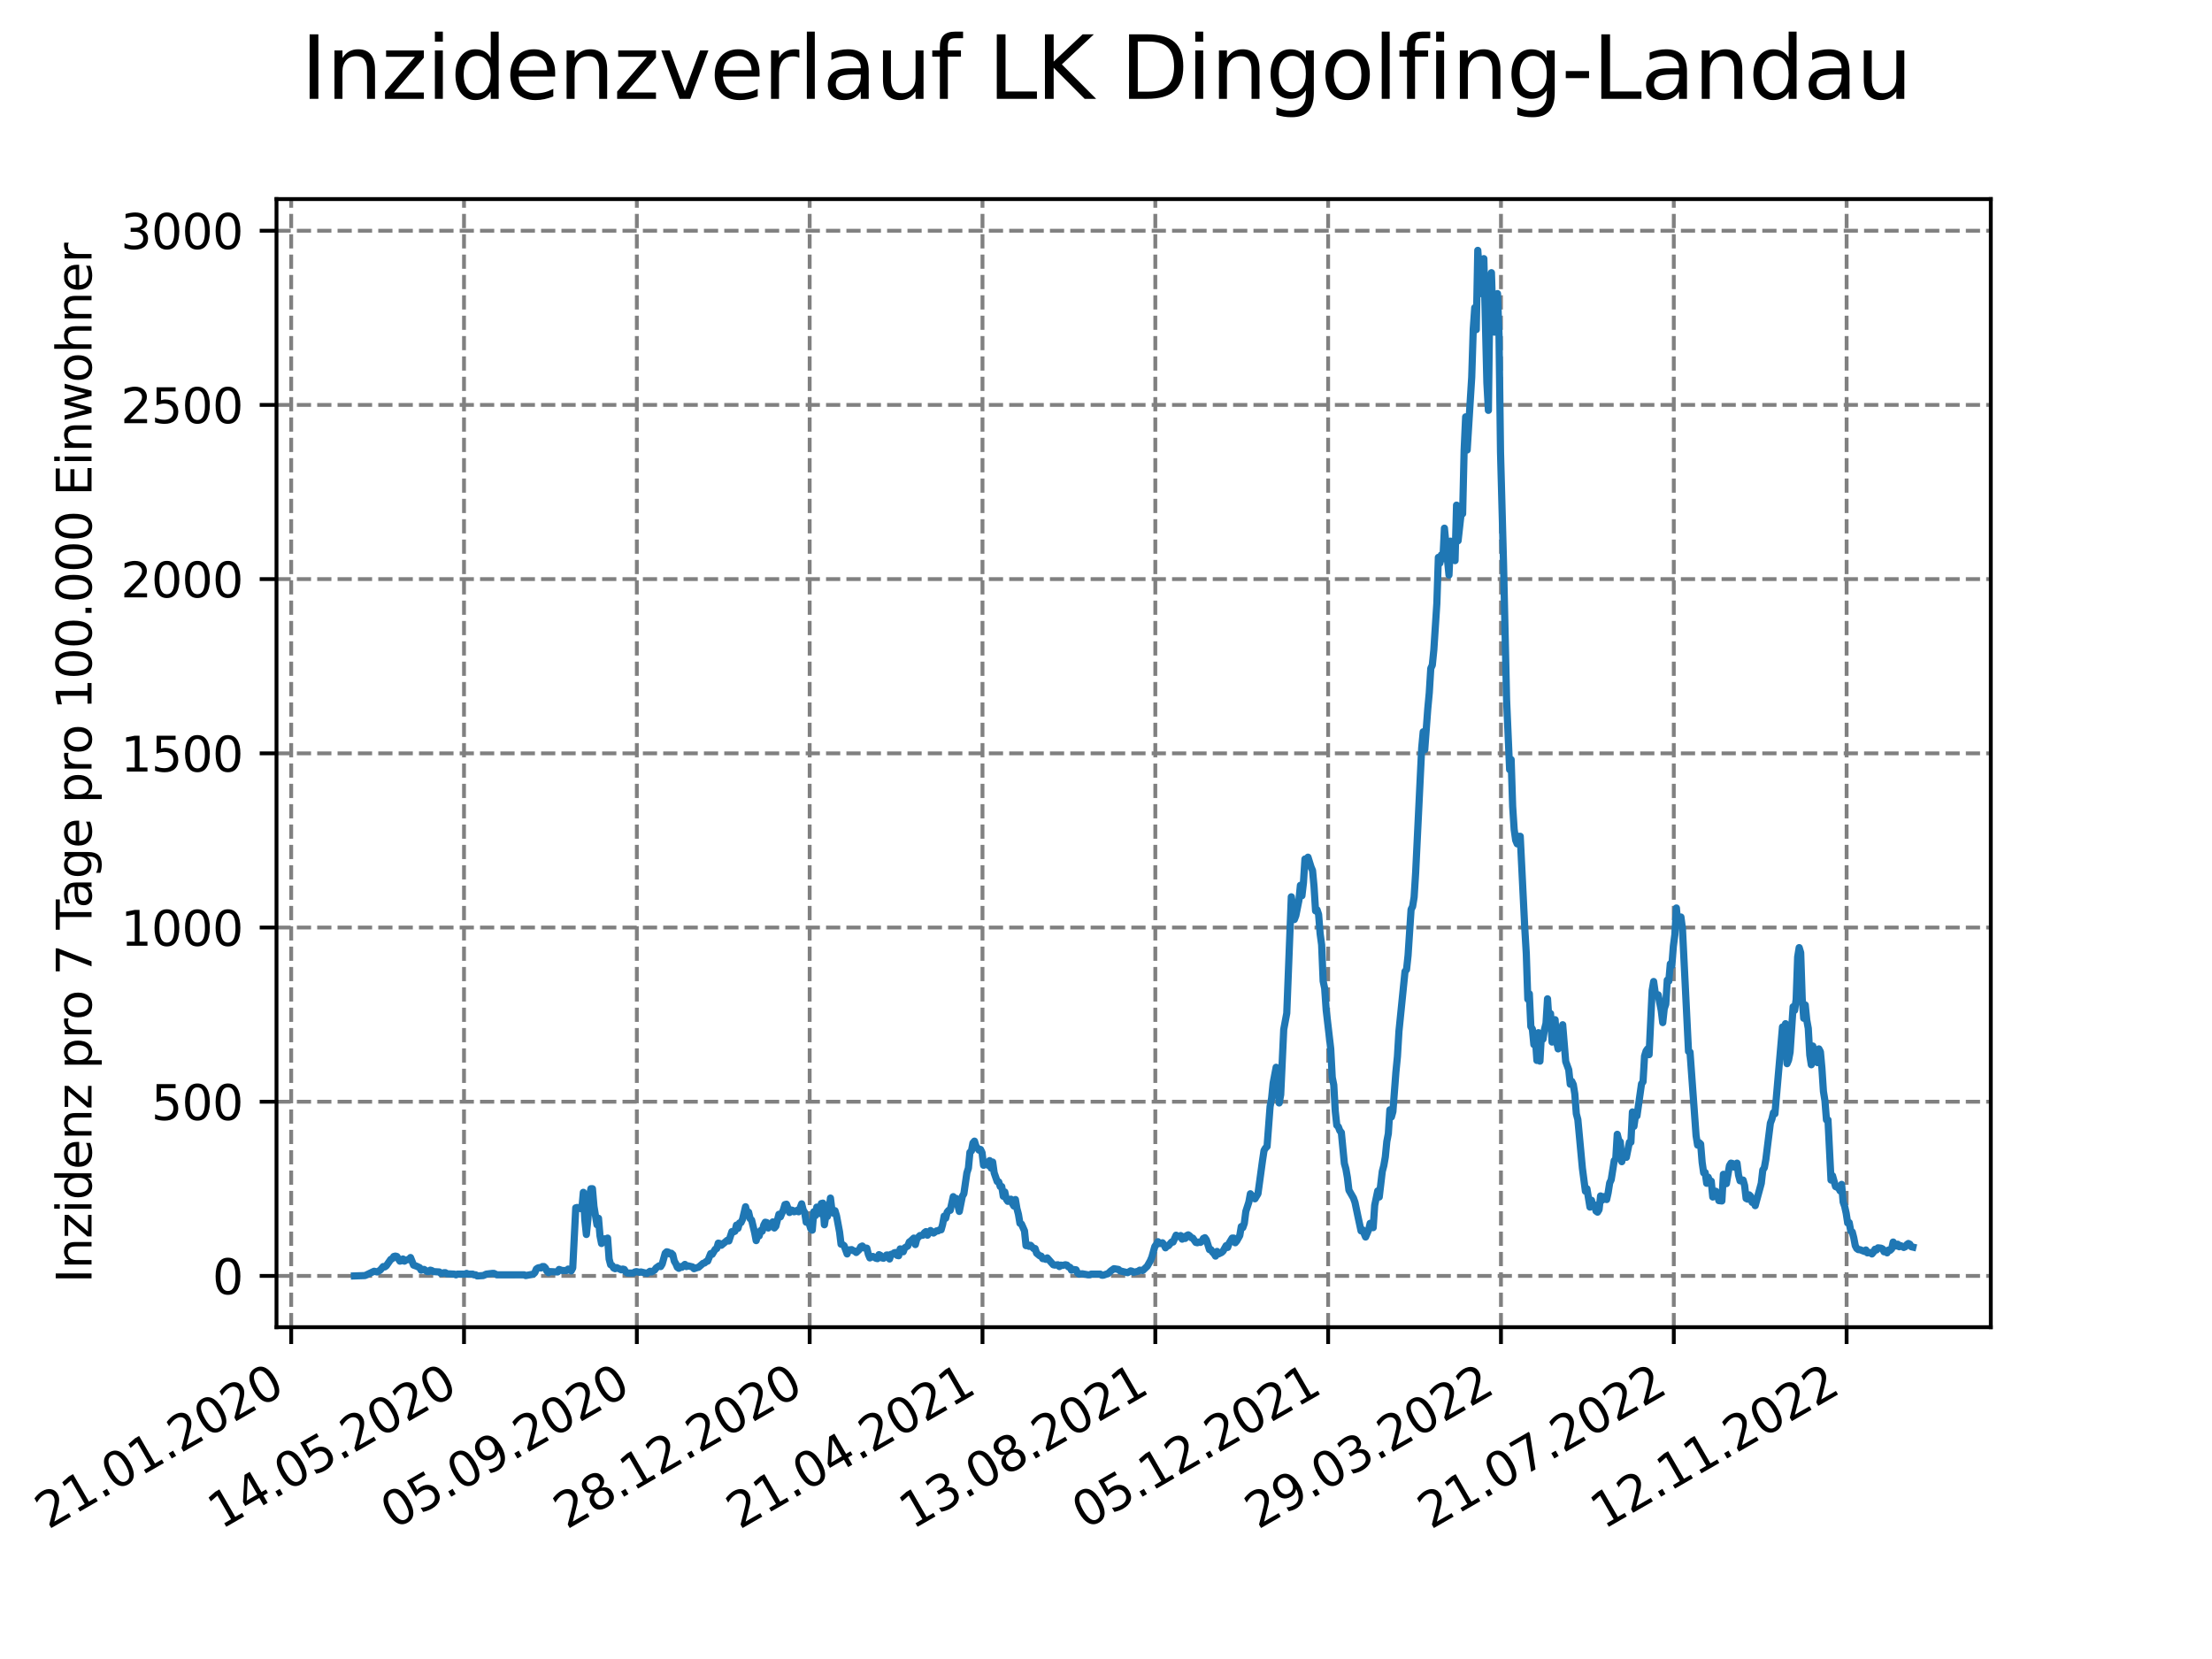 <?xml version="1.0" encoding="utf-8" standalone="no"?>
<!DOCTYPE svg PUBLIC "-//W3C//DTD SVG 1.1//EN"
  "http://www.w3.org/Graphics/SVG/1.1/DTD/svg11.dtd">
<svg xmlns:xlink="http://www.w3.org/1999/xlink" width="460.8pt" height="345.6pt" viewBox="0 0 460.8 345.6" xmlns="http://www.w3.org/2000/svg" version="1.1">
 <defs>
  <style type="text/css">*{stroke-linejoin: round; stroke-linecap: butt}</style>
 </defs>
 <g id="figure_1">
  <g id="patch_1">
   <path d="M 0 345.6 
L 460.8 345.6 
L 460.8 0 
L 0 0 
z
" style="fill: #ffffff"/>
  </g>
  <g id="axes_1">
   <g id="patch_2">
    <path d="M 57.6 276.48 
L 414.72 276.48 
L 414.72 41.472 
L 57.6 41.472 
z
" style="fill: #ffffff"/>
   </g>
   <g id="matplotlib.axis_1">
    <g id="xtick_1">
     <g id="line2d_1">
      <path d="M 60.661 276.48 
L 60.661 41.472 
" clip-path="url(#p6113031500)" style="fill: none; stroke-dasharray: 2.96,1.28; stroke-dashoffset: 0; stroke: #808080; stroke-width: 0.8"/>
     </g>
     <g id="line2d_2">
      <defs>
       <path id="mfcf8c884e2" d="M 0 0 
L 0 3.5 
" style="stroke: #000000; stroke-width: 0.8"/>
      </defs>
      <g>
       <use xlink:href="#mfcf8c884e2" x="60.661" y="276.48" style="stroke: #000000; stroke-width: 0.8"/>
      </g>
     </g>
     <g id="text_1">
      <!-- 21.01.2020 -->
      <g transform="translate(10.036 318.689) rotate(-30) scale(0.1 -0.1)">
       <defs>
        <path id="DejaVuSans-32" d="M 1228 531 
L 3431 531 
L 3431 0 
L 469 0 
L 469 531 
Q 828 903 1448 1529 
Q 2069 2156 2228 2338 
Q 2531 2678 2651 2914 
Q 2772 3150 2772 3378 
Q 2772 3750 2511 3984 
Q 2250 4219 1831 4219 
Q 1534 4219 1204 4116 
Q 875 4013 500 3803 
L 500 4441 
Q 881 4594 1212 4672 
Q 1544 4750 1819 4750 
Q 2544 4750 2975 4387 
Q 3406 4025 3406 3419 
Q 3406 3131 3298 2873 
Q 3191 2616 2906 2266 
Q 2828 2175 2409 1742 
Q 1991 1309 1228 531 
z
" transform="scale(0.016)"/>
        <path id="DejaVuSans-31" d="M 794 531 
L 1825 531 
L 1825 4091 
L 703 3866 
L 703 4441 
L 1819 4666 
L 2450 4666 
L 2450 531 
L 3481 531 
L 3481 0 
L 794 0 
L 794 531 
z
" transform="scale(0.016)"/>
        <path id="DejaVuSans-2e" d="M 684 794 
L 1344 794 
L 1344 0 
L 684 0 
L 684 794 
z
" transform="scale(0.016)"/>
        <path id="DejaVuSans-30" d="M 2034 4250 
Q 1547 4250 1301 3770 
Q 1056 3291 1056 2328 
Q 1056 1369 1301 889 
Q 1547 409 2034 409 
Q 2525 409 2770 889 
Q 3016 1369 3016 2328 
Q 3016 3291 2770 3770 
Q 2525 4250 2034 4250 
z
M 2034 4750 
Q 2819 4750 3233 4129 
Q 3647 3509 3647 2328 
Q 3647 1150 3233 529 
Q 2819 -91 2034 -91 
Q 1250 -91 836 529 
Q 422 1150 422 2328 
Q 422 3509 836 4129 
Q 1250 4750 2034 4750 
z
" transform="scale(0.016)"/>
       </defs>
       <use xlink:href="#DejaVuSans-32"/>
       <use xlink:href="#DejaVuSans-31" x="63.623"/>
       <use xlink:href="#DejaVuSans-2e" x="127.246"/>
       <use xlink:href="#DejaVuSans-30" x="159.033"/>
       <use xlink:href="#DejaVuSans-31" x="222.656"/>
       <use xlink:href="#DejaVuSans-2e" x="286.279"/>
       <use xlink:href="#DejaVuSans-32" x="318.066"/>
       <use xlink:href="#DejaVuSans-30" x="381.689"/>
       <use xlink:href="#DejaVuSans-32" x="445.312"/>
       <use xlink:href="#DejaVuSans-30" x="508.936"/>
      </g>
     </g>
    </g>
    <g id="xtick_2">
     <g id="line2d_3">
      <path d="M 96.663 276.48 
L 96.663 41.472 
" clip-path="url(#p6113031500)" style="fill: none; stroke-dasharray: 2.96,1.28; stroke-dashoffset: 0; stroke: #808080; stroke-width: 0.8"/>
     </g>
     <g id="line2d_4">
      <g>
       <use xlink:href="#mfcf8c884e2" x="96.663" y="276.48" style="stroke: #000000; stroke-width: 0.8"/>
      </g>
     </g>
     <g id="text_2">
      <!-- 14.05.2020 -->
      <g transform="translate(46.038 318.689) rotate(-30) scale(0.1 -0.1)">
       <defs>
        <path id="DejaVuSans-34" d="M 2419 4116 
L 825 1625 
L 2419 1625 
L 2419 4116 
z
M 2253 4666 
L 3047 4666 
L 3047 1625 
L 3713 1625 
L 3713 1100 
L 3047 1100 
L 3047 0 
L 2419 0 
L 2419 1100 
L 313 1100 
L 313 1709 
L 2253 4666 
z
" transform="scale(0.016)"/>
        <path id="DejaVuSans-35" d="M 691 4666 
L 3169 4666 
L 3169 4134 
L 1269 4134 
L 1269 2991 
Q 1406 3038 1543 3061 
Q 1681 3084 1819 3084 
Q 2600 3084 3056 2656 
Q 3513 2228 3513 1497 
Q 3513 744 3044 326 
Q 2575 -91 1722 -91 
Q 1428 -91 1123 -41 
Q 819 9 494 109 
L 494 744 
Q 775 591 1075 516 
Q 1375 441 1709 441 
Q 2250 441 2565 725 
Q 2881 1009 2881 1497 
Q 2881 1984 2565 2268 
Q 2250 2553 1709 2553 
Q 1456 2553 1204 2497 
Q 953 2441 691 2322 
L 691 4666 
z
" transform="scale(0.016)"/>
       </defs>
       <use xlink:href="#DejaVuSans-31"/>
       <use xlink:href="#DejaVuSans-34" x="63.623"/>
       <use xlink:href="#DejaVuSans-2e" x="127.246"/>
       <use xlink:href="#DejaVuSans-30" x="159.033"/>
       <use xlink:href="#DejaVuSans-35" x="222.656"/>
       <use xlink:href="#DejaVuSans-2e" x="286.279"/>
       <use xlink:href="#DejaVuSans-32" x="318.066"/>
       <use xlink:href="#DejaVuSans-30" x="381.689"/>
       <use xlink:href="#DejaVuSans-32" x="445.312"/>
       <use xlink:href="#DejaVuSans-30" x="508.936"/>
      </g>
     </g>
    </g>
    <g id="xtick_3">
     <g id="line2d_5">
      <path d="M 132.666 276.48 
L 132.666 41.472 
" clip-path="url(#p6113031500)" style="fill: none; stroke-dasharray: 2.96,1.28; stroke-dashoffset: 0; stroke: #808080; stroke-width: 0.8"/>
     </g>
     <g id="line2d_6">
      <g>
       <use xlink:href="#mfcf8c884e2" x="132.666" y="276.48" style="stroke: #000000; stroke-width: 0.8"/>
      </g>
     </g>
     <g id="text_3">
      <!-- 05.09.2020 -->
      <g transform="translate(82.041 318.689) rotate(-30) scale(0.1 -0.1)">
       <defs>
        <path id="DejaVuSans-39" d="M 703 97 
L 703 672 
Q 941 559 1184 500 
Q 1428 441 1663 441 
Q 2288 441 2617 861 
Q 2947 1281 2994 2138 
Q 2813 1869 2534 1725 
Q 2256 1581 1919 1581 
Q 1219 1581 811 2004 
Q 403 2428 403 3163 
Q 403 3881 828 4315 
Q 1253 4750 1959 4750 
Q 2769 4750 3195 4129 
Q 3622 3509 3622 2328 
Q 3622 1225 3098 567 
Q 2575 -91 1691 -91 
Q 1453 -91 1209 -44 
Q 966 3 703 97 
z
M 1959 2075 
Q 2384 2075 2632 2365 
Q 2881 2656 2881 3163 
Q 2881 3666 2632 3958 
Q 2384 4250 1959 4250 
Q 1534 4250 1286 3958 
Q 1038 3666 1038 3163 
Q 1038 2656 1286 2365 
Q 1534 2075 1959 2075 
z
" transform="scale(0.016)"/>
       </defs>
       <use xlink:href="#DejaVuSans-30"/>
       <use xlink:href="#DejaVuSans-35" x="63.623"/>
       <use xlink:href="#DejaVuSans-2e" x="127.246"/>
       <use xlink:href="#DejaVuSans-30" x="159.033"/>
       <use xlink:href="#DejaVuSans-39" x="222.656"/>
       <use xlink:href="#DejaVuSans-2e" x="286.279"/>
       <use xlink:href="#DejaVuSans-32" x="318.066"/>
       <use xlink:href="#DejaVuSans-30" x="381.689"/>
       <use xlink:href="#DejaVuSans-32" x="445.312"/>
       <use xlink:href="#DejaVuSans-30" x="508.936"/>
      </g>
     </g>
    </g>
    <g id="xtick_4">
     <g id="line2d_7">
      <path d="M 168.668 276.48 
L 168.668 41.472 
" clip-path="url(#p6113031500)" style="fill: none; stroke-dasharray: 2.96,1.28; stroke-dashoffset: 0; stroke: #808080; stroke-width: 0.8"/>
     </g>
     <g id="line2d_8">
      <g>
       <use xlink:href="#mfcf8c884e2" x="168.668" y="276.48" style="stroke: #000000; stroke-width: 0.8"/>
      </g>
     </g>
     <g id="text_4">
      <!-- 28.12.2020 -->
      <g transform="translate(118.043 318.689) rotate(-30) scale(0.1 -0.1)">
       <defs>
        <path id="DejaVuSans-38" d="M 2034 2216 
Q 1584 2216 1326 1975 
Q 1069 1734 1069 1313 
Q 1069 891 1326 650 
Q 1584 409 2034 409 
Q 2484 409 2743 651 
Q 3003 894 3003 1313 
Q 3003 1734 2745 1975 
Q 2488 2216 2034 2216 
z
M 1403 2484 
Q 997 2584 770 2862 
Q 544 3141 544 3541 
Q 544 4100 942 4425 
Q 1341 4750 2034 4750 
Q 2731 4750 3128 4425 
Q 3525 4100 3525 3541 
Q 3525 3141 3298 2862 
Q 3072 2584 2669 2484 
Q 3125 2378 3379 2068 
Q 3634 1759 3634 1313 
Q 3634 634 3220 271 
Q 2806 -91 2034 -91 
Q 1263 -91 848 271 
Q 434 634 434 1313 
Q 434 1759 690 2068 
Q 947 2378 1403 2484 
z
M 1172 3481 
Q 1172 3119 1398 2916 
Q 1625 2713 2034 2713 
Q 2441 2713 2670 2916 
Q 2900 3119 2900 3481 
Q 2900 3844 2670 4047 
Q 2441 4250 2034 4250 
Q 1625 4250 1398 4047 
Q 1172 3844 1172 3481 
z
" transform="scale(0.016)"/>
       </defs>
       <use xlink:href="#DejaVuSans-32"/>
       <use xlink:href="#DejaVuSans-38" x="63.623"/>
       <use xlink:href="#DejaVuSans-2e" x="127.246"/>
       <use xlink:href="#DejaVuSans-31" x="159.033"/>
       <use xlink:href="#DejaVuSans-32" x="222.656"/>
       <use xlink:href="#DejaVuSans-2e" x="286.279"/>
       <use xlink:href="#DejaVuSans-32" x="318.066"/>
       <use xlink:href="#DejaVuSans-30" x="381.689"/>
       <use xlink:href="#DejaVuSans-32" x="445.312"/>
       <use xlink:href="#DejaVuSans-30" x="508.936"/>
      </g>
     </g>
    </g>
    <g id="xtick_5">
     <g id="line2d_9">
      <path d="M 204.671 276.48 
L 204.671 41.472 
" clip-path="url(#p6113031500)" style="fill: none; stroke-dasharray: 2.96,1.28; stroke-dashoffset: 0; stroke: #808080; stroke-width: 0.8"/>
     </g>
     <g id="line2d_10">
      <g>
       <use xlink:href="#mfcf8c884e2" x="204.671" y="276.48" style="stroke: #000000; stroke-width: 0.8"/>
      </g>
     </g>
     <g id="text_5">
      <!-- 21.04.2021 -->
      <g transform="translate(154.046 318.689) rotate(-30) scale(0.1 -0.1)">
       <use xlink:href="#DejaVuSans-32"/>
       <use xlink:href="#DejaVuSans-31" x="63.623"/>
       <use xlink:href="#DejaVuSans-2e" x="127.246"/>
       <use xlink:href="#DejaVuSans-30" x="159.033"/>
       <use xlink:href="#DejaVuSans-34" x="222.656"/>
       <use xlink:href="#DejaVuSans-2e" x="286.279"/>
       <use xlink:href="#DejaVuSans-32" x="318.066"/>
       <use xlink:href="#DejaVuSans-30" x="381.689"/>
       <use xlink:href="#DejaVuSans-32" x="445.312"/>
       <use xlink:href="#DejaVuSans-31" x="508.936"/>
      </g>
     </g>
    </g>
    <g id="xtick_6">
     <g id="line2d_11">
      <path d="M 240.673 276.48 
L 240.673 41.472 
" clip-path="url(#p6113031500)" style="fill: none; stroke-dasharray: 2.96,1.28; stroke-dashoffset: 0; stroke: #808080; stroke-width: 0.8"/>
     </g>
     <g id="line2d_12">
      <g>
       <use xlink:href="#mfcf8c884e2" x="240.673" y="276.48" style="stroke: #000000; stroke-width: 0.8"/>
      </g>
     </g>
     <g id="text_6">
      <!-- 13.08.2021 -->
      <g transform="translate(190.048 318.689) rotate(-30) scale(0.1 -0.1)">
       <defs>
        <path id="DejaVuSans-33" d="M 2597 2516 
Q 3050 2419 3304 2112 
Q 3559 1806 3559 1356 
Q 3559 666 3084 287 
Q 2609 -91 1734 -91 
Q 1441 -91 1130 -33 
Q 819 25 488 141 
L 488 750 
Q 750 597 1062 519 
Q 1375 441 1716 441 
Q 2309 441 2620 675 
Q 2931 909 2931 1356 
Q 2931 1769 2642 2001 
Q 2353 2234 1838 2234 
L 1294 2234 
L 1294 2753 
L 1863 2753 
Q 2328 2753 2575 2939 
Q 2822 3125 2822 3475 
Q 2822 3834 2567 4026 
Q 2313 4219 1838 4219 
Q 1578 4219 1281 4162 
Q 984 4106 628 3988 
L 628 4550 
Q 988 4650 1302 4700 
Q 1616 4750 1894 4750 
Q 2613 4750 3031 4423 
Q 3450 4097 3450 3541 
Q 3450 3153 3228 2886 
Q 3006 2619 2597 2516 
z
" transform="scale(0.016)"/>
       </defs>
       <use xlink:href="#DejaVuSans-31"/>
       <use xlink:href="#DejaVuSans-33" x="63.623"/>
       <use xlink:href="#DejaVuSans-2e" x="127.246"/>
       <use xlink:href="#DejaVuSans-30" x="159.033"/>
       <use xlink:href="#DejaVuSans-38" x="222.656"/>
       <use xlink:href="#DejaVuSans-2e" x="286.279"/>
       <use xlink:href="#DejaVuSans-32" x="318.066"/>
       <use xlink:href="#DejaVuSans-30" x="381.689"/>
       <use xlink:href="#DejaVuSans-32" x="445.312"/>
       <use xlink:href="#DejaVuSans-31" x="508.936"/>
      </g>
     </g>
    </g>
    <g id="xtick_7">
     <g id="line2d_13">
      <path d="M 276.676 276.48 
L 276.676 41.472 
" clip-path="url(#p6113031500)" style="fill: none; stroke-dasharray: 2.96,1.28; stroke-dashoffset: 0; stroke: #808080; stroke-width: 0.8"/>
     </g>
     <g id="line2d_14">
      <g>
       <use xlink:href="#mfcf8c884e2" x="276.676" y="276.48" style="stroke: #000000; stroke-width: 0.8"/>
      </g>
     </g>
     <g id="text_7">
      <!-- 05.12.2021 -->
      <g transform="translate(226.051 318.689) rotate(-30) scale(0.1 -0.1)">
       <use xlink:href="#DejaVuSans-30"/>
       <use xlink:href="#DejaVuSans-35" x="63.623"/>
       <use xlink:href="#DejaVuSans-2e" x="127.246"/>
       <use xlink:href="#DejaVuSans-31" x="159.033"/>
       <use xlink:href="#DejaVuSans-32" x="222.656"/>
       <use xlink:href="#DejaVuSans-2e" x="286.279"/>
       <use xlink:href="#DejaVuSans-32" x="318.066"/>
       <use xlink:href="#DejaVuSans-30" x="381.689"/>
       <use xlink:href="#DejaVuSans-32" x="445.312"/>
       <use xlink:href="#DejaVuSans-31" x="508.936"/>
      </g>
     </g>
    </g>
    <g id="xtick_8">
     <g id="line2d_15">
      <path d="M 312.679 276.48 
L 312.679 41.472 
" clip-path="url(#p6113031500)" style="fill: none; stroke-dasharray: 2.96,1.28; stroke-dashoffset: 0; stroke: #808080; stroke-width: 0.8"/>
     </g>
     <g id="line2d_16">
      <g>
       <use xlink:href="#mfcf8c884e2" x="312.679" y="276.48" style="stroke: #000000; stroke-width: 0.8"/>
      </g>
     </g>
     <g id="text_8">
      <!-- 29.03.2022 -->
      <g transform="translate(262.053 318.689) rotate(-30) scale(0.1 -0.1)">
       <use xlink:href="#DejaVuSans-32"/>
       <use xlink:href="#DejaVuSans-39" x="63.623"/>
       <use xlink:href="#DejaVuSans-2e" x="127.246"/>
       <use xlink:href="#DejaVuSans-30" x="159.033"/>
       <use xlink:href="#DejaVuSans-33" x="222.656"/>
       <use xlink:href="#DejaVuSans-2e" x="286.279"/>
       <use xlink:href="#DejaVuSans-32" x="318.066"/>
       <use xlink:href="#DejaVuSans-30" x="381.689"/>
       <use xlink:href="#DejaVuSans-32" x="445.312"/>
       <use xlink:href="#DejaVuSans-32" x="508.936"/>
      </g>
     </g>
    </g>
    <g id="xtick_9">
     <g id="line2d_17">
      <path d="M 348.681 276.48 
L 348.681 41.472 
" clip-path="url(#p6113031500)" style="fill: none; stroke-dasharray: 2.96,1.28; stroke-dashoffset: 0; stroke: #808080; stroke-width: 0.8"/>
     </g>
     <g id="line2d_18">
      <g>
       <use xlink:href="#mfcf8c884e2" x="348.681" y="276.48" style="stroke: #000000; stroke-width: 0.8"/>
      </g>
     </g>
     <g id="text_9">
      <!-- 21.07.2022 -->
      <g transform="translate(298.056 318.689) rotate(-30) scale(0.1 -0.1)">
       <defs>
        <path id="DejaVuSans-37" d="M 525 4666 
L 3525 4666 
L 3525 4397 
L 1831 0 
L 1172 0 
L 2766 4134 
L 525 4134 
L 525 4666 
z
" transform="scale(0.016)"/>
       </defs>
       <use xlink:href="#DejaVuSans-32"/>
       <use xlink:href="#DejaVuSans-31" x="63.623"/>
       <use xlink:href="#DejaVuSans-2e" x="127.246"/>
       <use xlink:href="#DejaVuSans-30" x="159.033"/>
       <use xlink:href="#DejaVuSans-37" x="222.656"/>
       <use xlink:href="#DejaVuSans-2e" x="286.279"/>
       <use xlink:href="#DejaVuSans-32" x="318.066"/>
       <use xlink:href="#DejaVuSans-30" x="381.689"/>
       <use xlink:href="#DejaVuSans-32" x="445.312"/>
       <use xlink:href="#DejaVuSans-32" x="508.936"/>
      </g>
     </g>
    </g>
    <g id="xtick_10">
     <g id="line2d_19">
      <path d="M 384.684 276.48 
L 384.684 41.472 
" clip-path="url(#p6113031500)" style="fill: none; stroke-dasharray: 2.96,1.28; stroke-dashoffset: 0; stroke: #808080; stroke-width: 0.8"/>
     </g>
     <g id="line2d_20">
      <g>
       <use xlink:href="#mfcf8c884e2" x="384.684" y="276.48" style="stroke: #000000; stroke-width: 0.8"/>
      </g>
     </g>
     <g id="text_10">
      <!-- 12.11.2022 -->
      <g transform="translate(334.058 318.689) rotate(-30) scale(0.1 -0.1)">
       <use xlink:href="#DejaVuSans-31"/>
       <use xlink:href="#DejaVuSans-32" x="63.623"/>
       <use xlink:href="#DejaVuSans-2e" x="127.246"/>
       <use xlink:href="#DejaVuSans-31" x="159.033"/>
       <use xlink:href="#DejaVuSans-31" x="222.656"/>
       <use xlink:href="#DejaVuSans-2e" x="286.279"/>
       <use xlink:href="#DejaVuSans-32" x="318.066"/>
       <use xlink:href="#DejaVuSans-30" x="381.689"/>
       <use xlink:href="#DejaVuSans-32" x="445.312"/>
       <use xlink:href="#DejaVuSans-32" x="508.936"/>
      </g>
     </g>
    </g>
   </g>
   <g id="matplotlib.axis_2">
    <g id="ytick_1">
     <g id="line2d_21">
      <path d="M 57.6 265.798 
L 414.72 265.798 
" clip-path="url(#p6113031500)" style="fill: none; stroke-dasharray: 2.96,1.28; stroke-dashoffset: 0; stroke: #808080; stroke-width: 0.8"/>
     </g>
     <g id="line2d_22">
      <defs>
       <path id="m0efb90696f" d="M 0 0 
L -3.5 0 
" style="stroke: #000000; stroke-width: 0.8"/>
      </defs>
      <g>
       <use xlink:href="#m0efb90696f" x="57.6" y="265.798" style="stroke: #000000; stroke-width: 0.8"/>
      </g>
     </g>
     <g id="text_11">
      <!-- 0 -->
      <g transform="translate(44.237 269.597) scale(0.1 -0.1)">
       <use xlink:href="#DejaVuSans-30"/>
      </g>
     </g>
    </g>
    <g id="ytick_2">
     <g id="line2d_23">
      <path d="M 57.6 229.509 
L 414.72 229.509 
" clip-path="url(#p6113031500)" style="fill: none; stroke-dasharray: 2.96,1.28; stroke-dashoffset: 0; stroke: #808080; stroke-width: 0.8"/>
     </g>
     <g id="line2d_24">
      <g>
       <use xlink:href="#m0efb90696f" x="57.6" y="229.509" style="stroke: #000000; stroke-width: 0.8"/>
      </g>
     </g>
     <g id="text_12">
      <!-- 500 -->
      <g transform="translate(31.512 233.308) scale(0.1 -0.1)">
       <use xlink:href="#DejaVuSans-35"/>
       <use xlink:href="#DejaVuSans-30" x="63.623"/>
       <use xlink:href="#DejaVuSans-30" x="127.246"/>
      </g>
     </g>
    </g>
    <g id="ytick_3">
     <g id="line2d_25">
      <path d="M 57.6 193.22 
L 414.72 193.22 
" clip-path="url(#p6113031500)" style="fill: none; stroke-dasharray: 2.96,1.28; stroke-dashoffset: 0; stroke: #808080; stroke-width: 0.8"/>
     </g>
     <g id="line2d_26">
      <g>
       <use xlink:href="#m0efb90696f" x="57.6" y="193.22" style="stroke: #000000; stroke-width: 0.8"/>
      </g>
     </g>
     <g id="text_13">
      <!-- 1000 -->
      <g transform="translate(25.15 197.019) scale(0.1 -0.1)">
       <use xlink:href="#DejaVuSans-31"/>
       <use xlink:href="#DejaVuSans-30" x="63.623"/>
       <use xlink:href="#DejaVuSans-30" x="127.246"/>
       <use xlink:href="#DejaVuSans-30" x="190.869"/>
      </g>
     </g>
    </g>
    <g id="ytick_4">
     <g id="line2d_27">
      <path d="M 57.6 156.931 
L 414.72 156.931 
" clip-path="url(#p6113031500)" style="fill: none; stroke-dasharray: 2.96,1.28; stroke-dashoffset: 0; stroke: #808080; stroke-width: 0.8"/>
     </g>
     <g id="line2d_28">
      <g>
       <use xlink:href="#m0efb90696f" x="57.6" y="156.931" style="stroke: #000000; stroke-width: 0.8"/>
      </g>
     </g>
     <g id="text_14">
      <!-- 1500 -->
      <g transform="translate(25.15 160.73) scale(0.1 -0.1)">
       <use xlink:href="#DejaVuSans-31"/>
       <use xlink:href="#DejaVuSans-35" x="63.623"/>
       <use xlink:href="#DejaVuSans-30" x="127.246"/>
       <use xlink:href="#DejaVuSans-30" x="190.869"/>
      </g>
     </g>
    </g>
    <g id="ytick_5">
     <g id="line2d_29">
      <path d="M 57.6 120.642 
L 414.72 120.642 
" clip-path="url(#p6113031500)" style="fill: none; stroke-dasharray: 2.96,1.28; stroke-dashoffset: 0; stroke: #808080; stroke-width: 0.8"/>
     </g>
     <g id="line2d_30">
      <g>
       <use xlink:href="#m0efb90696f" x="57.6" y="120.642" style="stroke: #000000; stroke-width: 0.8"/>
      </g>
     </g>
     <g id="text_15">
      <!-- 2000 -->
      <g transform="translate(25.15 124.441) scale(0.1 -0.1)">
       <use xlink:href="#DejaVuSans-32"/>
       <use xlink:href="#DejaVuSans-30" x="63.623"/>
       <use xlink:href="#DejaVuSans-30" x="127.246"/>
       <use xlink:href="#DejaVuSans-30" x="190.869"/>
      </g>
     </g>
    </g>
    <g id="ytick_6">
     <g id="line2d_31">
      <path d="M 57.6 84.353 
L 414.72 84.353 
" clip-path="url(#p6113031500)" style="fill: none; stroke-dasharray: 2.96,1.28; stroke-dashoffset: 0; stroke: #808080; stroke-width: 0.8"/>
     </g>
     <g id="line2d_32">
      <g>
       <use xlink:href="#m0efb90696f" x="57.6" y="84.353" style="stroke: #000000; stroke-width: 0.8"/>
      </g>
     </g>
     <g id="text_16">
      <!-- 2500 -->
      <g transform="translate(25.15 88.152) scale(0.1 -0.1)">
       <use xlink:href="#DejaVuSans-32"/>
       <use xlink:href="#DejaVuSans-35" x="63.623"/>
       <use xlink:href="#DejaVuSans-30" x="127.246"/>
       <use xlink:href="#DejaVuSans-30" x="190.869"/>
      </g>
     </g>
    </g>
    <g id="ytick_7">
     <g id="line2d_33">
      <path d="M 57.6 48.064 
L 414.72 48.064 
" clip-path="url(#p6113031500)" style="fill: none; stroke-dasharray: 2.96,1.28; stroke-dashoffset: 0; stroke: #808080; stroke-width: 0.8"/>
     </g>
     <g id="line2d_34">
      <g>
       <use xlink:href="#m0efb90696f" x="57.6" y="48.064" style="stroke: #000000; stroke-width: 0.8"/>
      </g>
     </g>
     <g id="text_17">
      <!-- 3000 -->
      <g transform="translate(25.15 51.863) scale(0.1 -0.1)">
       <use xlink:href="#DejaVuSans-33"/>
       <use xlink:href="#DejaVuSans-30" x="63.623"/>
       <use xlink:href="#DejaVuSans-30" x="127.246"/>
       <use xlink:href="#DejaVuSans-30" x="190.869"/>
      </g>
     </g>
    </g>
    <g id="text_18">
     <!-- Inzidenz pro 7 Tage pro 100.000 Einwohner -->
     <g transform="translate(19.07 267.301) rotate(-90) scale(0.1 -0.1)">
      <defs>
       <path id="DejaVuSans-49" d="M 628 4666 
L 1259 4666 
L 1259 0 
L 628 0 
L 628 4666 
z
" transform="scale(0.016)"/>
       <path id="DejaVuSans-6e" d="M 3513 2113 
L 3513 0 
L 2938 0 
L 2938 2094 
Q 2938 2591 2744 2837 
Q 2550 3084 2163 3084 
Q 1697 3084 1428 2787 
Q 1159 2491 1159 1978 
L 1159 0 
L 581 0 
L 581 3500 
L 1159 3500 
L 1159 2956 
Q 1366 3272 1645 3428 
Q 1925 3584 2291 3584 
Q 2894 3584 3203 3211 
Q 3513 2838 3513 2113 
z
" transform="scale(0.016)"/>
       <path id="DejaVuSans-7a" d="M 353 3500 
L 3084 3500 
L 3084 2975 
L 922 459 
L 3084 459 
L 3084 0 
L 275 0 
L 275 525 
L 2438 3041 
L 353 3041 
L 353 3500 
z
" transform="scale(0.016)"/>
       <path id="DejaVuSans-69" d="M 603 3500 
L 1178 3500 
L 1178 0 
L 603 0 
L 603 3500 
z
M 603 4863 
L 1178 4863 
L 1178 4134 
L 603 4134 
L 603 4863 
z
" transform="scale(0.016)"/>
       <path id="DejaVuSans-64" d="M 2906 2969 
L 2906 4863 
L 3481 4863 
L 3481 0 
L 2906 0 
L 2906 525 
Q 2725 213 2448 61 
Q 2172 -91 1784 -91 
Q 1150 -91 751 415 
Q 353 922 353 1747 
Q 353 2572 751 3078 
Q 1150 3584 1784 3584 
Q 2172 3584 2448 3432 
Q 2725 3281 2906 2969 
z
M 947 1747 
Q 947 1113 1208 752 
Q 1469 391 1925 391 
Q 2381 391 2643 752 
Q 2906 1113 2906 1747 
Q 2906 2381 2643 2742 
Q 2381 3103 1925 3103 
Q 1469 3103 1208 2742 
Q 947 2381 947 1747 
z
" transform="scale(0.016)"/>
       <path id="DejaVuSans-65" d="M 3597 1894 
L 3597 1613 
L 953 1613 
Q 991 1019 1311 708 
Q 1631 397 2203 397 
Q 2534 397 2845 478 
Q 3156 559 3463 722 
L 3463 178 
Q 3153 47 2828 -22 
Q 2503 -91 2169 -91 
Q 1331 -91 842 396 
Q 353 884 353 1716 
Q 353 2575 817 3079 
Q 1281 3584 2069 3584 
Q 2775 3584 3186 3129 
Q 3597 2675 3597 1894 
z
M 3022 2063 
Q 3016 2534 2758 2815 
Q 2500 3097 2075 3097 
Q 1594 3097 1305 2825 
Q 1016 2553 972 2059 
L 3022 2063 
z
" transform="scale(0.016)"/>
       <path id="DejaVuSans-20" transform="scale(0.016)"/>
       <path id="DejaVuSans-70" d="M 1159 525 
L 1159 -1331 
L 581 -1331 
L 581 3500 
L 1159 3500 
L 1159 2969 
Q 1341 3281 1617 3432 
Q 1894 3584 2278 3584 
Q 2916 3584 3314 3078 
Q 3713 2572 3713 1747 
Q 3713 922 3314 415 
Q 2916 -91 2278 -91 
Q 1894 -91 1617 61 
Q 1341 213 1159 525 
z
M 3116 1747 
Q 3116 2381 2855 2742 
Q 2594 3103 2138 3103 
Q 1681 3103 1420 2742 
Q 1159 2381 1159 1747 
Q 1159 1113 1420 752 
Q 1681 391 2138 391 
Q 2594 391 2855 752 
Q 3116 1113 3116 1747 
z
" transform="scale(0.016)"/>
       <path id="DejaVuSans-72" d="M 2631 2963 
Q 2534 3019 2420 3045 
Q 2306 3072 2169 3072 
Q 1681 3072 1420 2755 
Q 1159 2438 1159 1844 
L 1159 0 
L 581 0 
L 581 3500 
L 1159 3500 
L 1159 2956 
Q 1341 3275 1631 3429 
Q 1922 3584 2338 3584 
Q 2397 3584 2469 3576 
Q 2541 3569 2628 3553 
L 2631 2963 
z
" transform="scale(0.016)"/>
       <path id="DejaVuSans-6f" d="M 1959 3097 
Q 1497 3097 1228 2736 
Q 959 2375 959 1747 
Q 959 1119 1226 758 
Q 1494 397 1959 397 
Q 2419 397 2687 759 
Q 2956 1122 2956 1747 
Q 2956 2369 2687 2733 
Q 2419 3097 1959 3097 
z
M 1959 3584 
Q 2709 3584 3137 3096 
Q 3566 2609 3566 1747 
Q 3566 888 3137 398 
Q 2709 -91 1959 -91 
Q 1206 -91 779 398 
Q 353 888 353 1747 
Q 353 2609 779 3096 
Q 1206 3584 1959 3584 
z
" transform="scale(0.016)"/>
       <path id="DejaVuSans-54" d="M -19 4666 
L 3928 4666 
L 3928 4134 
L 2272 4134 
L 2272 0 
L 1638 0 
L 1638 4134 
L -19 4134 
L -19 4666 
z
" transform="scale(0.016)"/>
       <path id="DejaVuSans-61" d="M 2194 1759 
Q 1497 1759 1228 1600 
Q 959 1441 959 1056 
Q 959 750 1161 570 
Q 1363 391 1709 391 
Q 2188 391 2477 730 
Q 2766 1069 2766 1631 
L 2766 1759 
L 2194 1759 
z
M 3341 1997 
L 3341 0 
L 2766 0 
L 2766 531 
Q 2569 213 2275 61 
Q 1981 -91 1556 -91 
Q 1019 -91 701 211 
Q 384 513 384 1019 
Q 384 1609 779 1909 
Q 1175 2209 1959 2209 
L 2766 2209 
L 2766 2266 
Q 2766 2663 2505 2880 
Q 2244 3097 1772 3097 
Q 1472 3097 1187 3025 
Q 903 2953 641 2809 
L 641 3341 
Q 956 3463 1253 3523 
Q 1550 3584 1831 3584 
Q 2591 3584 2966 3190 
Q 3341 2797 3341 1997 
z
" transform="scale(0.016)"/>
       <path id="DejaVuSans-67" d="M 2906 1791 
Q 2906 2416 2648 2759 
Q 2391 3103 1925 3103 
Q 1463 3103 1205 2759 
Q 947 2416 947 1791 
Q 947 1169 1205 825 
Q 1463 481 1925 481 
Q 2391 481 2648 825 
Q 2906 1169 2906 1791 
z
M 3481 434 
Q 3481 -459 3084 -895 
Q 2688 -1331 1869 -1331 
Q 1566 -1331 1297 -1286 
Q 1028 -1241 775 -1147 
L 775 -588 
Q 1028 -725 1275 -790 
Q 1522 -856 1778 -856 
Q 2344 -856 2625 -561 
Q 2906 -266 2906 331 
L 2906 616 
Q 2728 306 2450 153 
Q 2172 0 1784 0 
Q 1141 0 747 490 
Q 353 981 353 1791 
Q 353 2603 747 3093 
Q 1141 3584 1784 3584 
Q 2172 3584 2450 3431 
Q 2728 3278 2906 2969 
L 2906 3500 
L 3481 3500 
L 3481 434 
z
" transform="scale(0.016)"/>
       <path id="DejaVuSans-45" d="M 628 4666 
L 3578 4666 
L 3578 4134 
L 1259 4134 
L 1259 2753 
L 3481 2753 
L 3481 2222 
L 1259 2222 
L 1259 531 
L 3634 531 
L 3634 0 
L 628 0 
L 628 4666 
z
" transform="scale(0.016)"/>
       <path id="DejaVuSans-77" d="M 269 3500 
L 844 3500 
L 1563 769 
L 2278 3500 
L 2956 3500 
L 3675 769 
L 4391 3500 
L 4966 3500 
L 4050 0 
L 3372 0 
L 2619 2869 
L 1863 0 
L 1184 0 
L 269 3500 
z
" transform="scale(0.016)"/>
       <path id="DejaVuSans-68" d="M 3513 2113 
L 3513 0 
L 2938 0 
L 2938 2094 
Q 2938 2591 2744 2837 
Q 2550 3084 2163 3084 
Q 1697 3084 1428 2787 
Q 1159 2491 1159 1978 
L 1159 0 
L 581 0 
L 581 4863 
L 1159 4863 
L 1159 2956 
Q 1366 3272 1645 3428 
Q 1925 3584 2291 3584 
Q 2894 3584 3203 3211 
Q 3513 2838 3513 2113 
z
" transform="scale(0.016)"/>
      </defs>
      <use xlink:href="#DejaVuSans-49"/>
      <use xlink:href="#DejaVuSans-6e" x="29.492"/>
      <use xlink:href="#DejaVuSans-7a" x="92.871"/>
      <use xlink:href="#DejaVuSans-69" x="145.361"/>
      <use xlink:href="#DejaVuSans-64" x="173.145"/>
      <use xlink:href="#DejaVuSans-65" x="236.621"/>
      <use xlink:href="#DejaVuSans-6e" x="298.145"/>
      <use xlink:href="#DejaVuSans-7a" x="361.523"/>
      <use xlink:href="#DejaVuSans-20" x="414.014"/>
      <use xlink:href="#DejaVuSans-70" x="445.801"/>
      <use xlink:href="#DejaVuSans-72" x="509.277"/>
      <use xlink:href="#DejaVuSans-6f" x="548.141"/>
      <use xlink:href="#DejaVuSans-20" x="609.322"/>
      <use xlink:href="#DejaVuSans-37" x="641.109"/>
      <use xlink:href="#DejaVuSans-20" x="704.732"/>
      <use xlink:href="#DejaVuSans-54" x="736.52"/>
      <use xlink:href="#DejaVuSans-61" x="781.104"/>
      <use xlink:href="#DejaVuSans-67" x="842.383"/>
      <use xlink:href="#DejaVuSans-65" x="905.859"/>
      <use xlink:href="#DejaVuSans-20" x="967.383"/>
      <use xlink:href="#DejaVuSans-70" x="999.17"/>
      <use xlink:href="#DejaVuSans-72" x="1062.646"/>
      <use xlink:href="#DejaVuSans-6f" x="1101.51"/>
      <use xlink:href="#DejaVuSans-20" x="1162.691"/>
      <use xlink:href="#DejaVuSans-31" x="1194.479"/>
      <use xlink:href="#DejaVuSans-30" x="1258.102"/>
      <use xlink:href="#DejaVuSans-30" x="1321.725"/>
      <use xlink:href="#DejaVuSans-2e" x="1385.348"/>
      <use xlink:href="#DejaVuSans-30" x="1417.135"/>
      <use xlink:href="#DejaVuSans-30" x="1480.758"/>
      <use xlink:href="#DejaVuSans-30" x="1544.381"/>
      <use xlink:href="#DejaVuSans-20" x="1608.004"/>
      <use xlink:href="#DejaVuSans-45" x="1639.791"/>
      <use xlink:href="#DejaVuSans-69" x="1702.975"/>
      <use xlink:href="#DejaVuSans-6e" x="1730.758"/>
      <use xlink:href="#DejaVuSans-77" x="1794.137"/>
      <use xlink:href="#DejaVuSans-6f" x="1875.924"/>
      <use xlink:href="#DejaVuSans-68" x="1937.105"/>
      <use xlink:href="#DejaVuSans-6e" x="2000.484"/>
      <use xlink:href="#DejaVuSans-65" x="2063.863"/>
      <use xlink:href="#DejaVuSans-72" x="2125.387"/>
     </g>
    </g>
   </g>
   <g id="line2d_35">
    <path d="M 73.833 265.798 
L 76.043 265.723 
L 77.938 264.822 
L 78.57 264.972 
L 79.202 264.597 
L 79.833 263.846 
L 80.149 263.921 
L 80.465 263.696 
L 81.412 262.345 
L 81.728 262.195 
L 82.044 261.744 
L 82.36 261.669 
L 82.675 261.744 
L 83.307 262.72 
L 83.623 262.645 
L 83.939 262.27 
L 84.255 262.72 
L 84.57 262.495 
L 85.202 262.345 
L 85.518 261.969 
L 86.149 263.546 
L 86.781 263.771 
L 87.413 264.071 
L 87.728 264.597 
L 88.044 264.447 
L 88.36 264.447 
L 88.992 264.897 
L 89.308 264.897 
L 89.623 264.597 
L 89.939 264.672 
L 90.255 264.897 
L 91.518 264.972 
L 91.834 265.272 
L 92.15 265.272 
L 92.466 265.122 
L 92.781 265.122 
L 93.097 265.347 
L 94.676 265.422 
L 94.992 265.573 
L 95.308 265.422 
L 96.887 265.422 
L 97.203 265.272 
L 97.519 265.422 
L 98.466 265.422 
L 98.782 265.573 
L 99.098 265.573 
L 99.413 265.798 
L 100.677 265.723 
L 101.308 265.422 
L 101.94 265.347 
L 102.572 265.272 
L 102.887 265.272 
L 103.519 265.573 
L 109.204 265.573 
L 109.519 265.723 
L 111.099 265.422 
L 111.414 265.122 
L 111.73 264.372 
L 112.046 264.146 
L 112.362 264.071 
L 112.678 264.146 
L 112.993 263.846 
L 113.309 263.846 
L 113.625 264.146 
L 113.941 264.822 
L 114.257 265.122 
L 114.572 264.897 
L 116.152 264.972 
L 116.467 264.447 
L 117.099 264.672 
L 118.046 264.672 
L 118.362 264.372 
L 118.994 264.747 
L 119.31 264.146 
L 119.941 251.61 
L 120.257 251.535 
L 120.889 251.76 
L 121.204 251.835 
L 121.52 248.382 
L 121.836 254.162 
L 122.152 257.165 
L 122.468 254.012 
L 122.784 249.208 
L 123.099 247.631 
L 123.415 247.631 
L 123.731 251.31 
L 124.363 255.138 
L 124.678 253.787 
L 124.994 257.465 
L 125.31 259.042 
L 125.942 258.066 
L 126.257 258.141 
L 126.573 257.916 
L 126.889 262.27 
L 127.205 263.471 
L 127.521 263.621 
L 127.837 264.146 
L 128.152 264.296 
L 128.468 264.071 
L 129.416 264.522 
L 129.731 264.372 
L 130.047 264.447 
L 130.363 264.972 
L 130.679 265.197 
L 131.942 265.197 
L 132.258 264.972 
L 132.574 264.897 
L 133.205 265.047 
L 133.521 264.972 
L 134.784 265.272 
L 135.416 264.822 
L 135.732 264.972 
L 136.363 264.597 
L 136.679 264.146 
L 137.311 263.696 
L 137.627 263.846 
L 137.943 263.321 
L 138.574 261.069 
L 138.89 260.768 
L 139.206 260.843 
L 139.522 261.219 
L 139.837 261.069 
L 140.153 261.369 
L 140.469 262.72 
L 140.785 263.246 
L 141.101 263.996 
L 141.416 264.221 
L 141.732 263.846 
L 142.048 263.996 
L 142.68 263.396 
L 142.996 263.846 
L 143.311 263.696 
L 144.259 263.921 
L 144.575 264.296 
L 145.206 264.071 
L 145.522 263.996 
L 146.469 263.17 
L 146.785 263.095 
L 147.101 262.795 
L 147.417 262.72 
L 148.049 261.144 
L 148.364 261.294 
L 148.996 260.243 
L 149.312 260.093 
L 149.628 258.967 
L 149.943 259.042 
L 150.259 259.417 
L 151.522 258.366 
L 151.838 258.516 
L 152.47 256.564 
L 152.786 256.64 
L 153.101 256.489 
L 153.417 255.213 
L 153.733 255.889 
L 154.049 254.763 
L 154.365 254.688 
L 154.681 254.012 
L 155.312 251.385 
L 155.628 252.661 
L 155.944 252.511 
L 156.26 253.862 
L 156.575 254.162 
L 157.207 256.79 
L 157.523 258.441 
L 157.839 257.39 
L 158.154 257.465 
L 158.47 256.339 
L 158.786 256.489 
L 159.102 255.213 
L 159.418 254.613 
L 159.734 254.688 
L 160.049 255.814 
L 160.997 254.538 
L 161.313 255.814 
L 161.628 255.438 
L 162.26 252.961 
L 162.576 253.487 
L 163.207 251.985 
L 163.523 250.934 
L 163.839 250.859 
L 164.471 252.586 
L 164.787 252.06 
L 165.102 252.135 
L 165.418 252.436 
L 165.734 252.361 
L 166.05 252.135 
L 166.366 252.436 
L 166.997 250.784 
L 167.313 252.06 
L 167.629 252.586 
L 167.945 254.613 
L 168.26 254.613 
L 168.576 254.913 
L 168.892 255.964 
L 169.208 256.264 
L 169.524 252.436 
L 169.84 253.261 
L 170.155 251.46 
L 170.471 252.586 
L 170.787 252.811 
L 171.103 250.709 
L 171.419 250.634 
L 171.734 255.138 
L 172.05 253.186 
L 172.366 253.412 
L 172.682 252.211 
L 172.998 249.583 
L 173.313 252.135 
L 173.629 252.736 
L 173.945 252.211 
L 174.261 253.261 
L 174.893 256.64 
L 175.208 259.192 
L 175.524 259.267 
L 175.84 259.492 
L 176.472 261.219 
L 176.787 260.393 
L 177.419 260.318 
L 177.735 260.543 
L 178.051 260.618 
L 178.366 260.918 
L 178.998 260.318 
L 179.314 259.717 
L 179.63 259.567 
L 179.945 259.943 
L 180.577 260.018 
L 180.893 261.294 
L 181.209 262.044 
L 181.525 261.819 
L 181.84 261.744 
L 182.472 262.119 
L 182.788 262.195 
L 183.104 261.369 
L 183.419 261.519 
L 183.735 262.044 
L 184.051 262.119 
L 184.367 261.894 
L 184.683 261.444 
L 184.998 261.444 
L 185.314 262.27 
L 185.63 261.294 
L 185.946 261.294 
L 186.262 260.993 
L 186.578 260.918 
L 186.893 261.519 
L 187.209 261.594 
L 187.525 260.168 
L 187.841 260.618 
L 188.157 260.768 
L 188.472 259.943 
L 189.104 259.567 
L 189.42 258.741 
L 189.736 258.516 
L 190.367 257.916 
L 190.683 259.267 
L 190.999 258.066 
L 191.631 257.39 
L 192.262 257.315 
L 192.578 256.79 
L 192.894 256.564 
L 193.21 257.315 
L 193.841 256.339 
L 194.473 256.865 
L 195.104 256.414 
L 195.42 256.414 
L 195.736 256.189 
L 196.052 256.189 
L 196.368 255.063 
L 196.684 253.337 
L 196.999 253.787 
L 197.315 252.511 
L 197.631 252.135 
L 197.947 252.135 
L 198.578 249.283 
L 198.894 250.184 
L 199.21 249.658 
L 199.842 252.361 
L 200.473 249.208 
L 200.789 248.682 
L 201.421 244.328 
L 201.737 243.352 
L 202.052 240.049 
L 202.368 239.749 
L 202.684 238.098 
L 203 237.722 
L 203.316 238.773 
L 203.947 239.599 
L 204.263 239.449 
L 204.579 240.125 
L 204.895 242.752 
L 205.526 242.226 
L 205.842 242.752 
L 206.158 241.776 
L 206.474 243.352 
L 206.79 242.076 
L 207.105 244.328 
L 207.737 246.13 
L 208.053 246.205 
L 208.369 247.181 
L 208.684 247.181 
L 209 249.208 
L 209.316 248.307 
L 209.632 249.808 
L 209.948 250.259 
L 210.579 249.808 
L 210.895 250.709 
L 211.211 251.235 
L 211.527 249.883 
L 211.842 251.76 
L 212.158 252.961 
L 212.474 254.838 
L 212.79 254.988 
L 213.422 256.414 
L 213.737 259.492 
L 214.053 259.267 
L 214.369 259.642 
L 214.685 259.417 
L 215.316 260.093 
L 215.632 260.093 
L 215.948 261.069 
L 216.58 261.594 
L 216.895 261.669 
L 217.211 262.195 
L 217.527 262.195 
L 217.843 262.345 
L 218.159 262.044 
L 219.422 263.471 
L 219.738 263.546 
L 220.369 263.471 
L 220.685 263.846 
L 221.001 263.546 
L 221.317 263.621 
L 221.948 263.471 
L 222.264 263.546 
L 222.58 263.921 
L 222.896 263.996 
L 223.212 264.597 
L 223.528 264.447 
L 224.159 264.522 
L 224.475 265.197 
L 224.791 265.422 
L 225.422 265.347 
L 226.686 265.573 
L 227.001 265.573 
L 227.317 265.422 
L 229.212 265.422 
L 229.528 265.648 
L 229.844 265.648 
L 230.475 265.422 
L 230.791 265.347 
L 231.423 264.747 
L 232.054 264.296 
L 233.002 264.447 
L 233.318 264.747 
L 234.897 265.122 
L 235.528 264.747 
L 235.844 264.822 
L 236.16 265.047 
L 237.107 264.822 
L 237.423 264.597 
L 238.055 264.672 
L 239.002 263.771 
L 239.634 262.645 
L 239.95 261.894 
L 240.581 259.642 
L 240.897 259.267 
L 241.213 258.666 
L 241.529 259.042 
L 241.845 259.042 
L 242.16 258.892 
L 242.476 259.267 
L 242.792 259.943 
L 243.108 259.567 
L 243.424 259.492 
L 244.055 258.741 
L 244.371 258.741 
L 245.003 257.315 
L 245.319 257.54 
L 245.634 257.615 
L 245.95 257.39 
L 246.266 258.141 
L 246.582 257.615 
L 246.898 257.991 
L 247.213 257.39 
L 247.529 257.24 
L 247.845 257.465 
L 248.161 257.841 
L 248.477 257.916 
L 249.108 258.816 
L 249.424 258.892 
L 249.74 258.741 
L 250.056 258.816 
L 250.372 258.591 
L 250.687 257.991 
L 251.003 257.841 
L 251.319 258.291 
L 251.951 260.318 
L 252.266 260.318 
L 252.582 260.843 
L 252.898 261.144 
L 253.214 261.669 
L 253.53 260.693 
L 253.845 261.219 
L 254.477 260.918 
L 254.793 260.618 
L 255.425 259.492 
L 255.74 259.867 
L 256.056 258.967 
L 256.688 257.916 
L 257.004 257.916 
L 257.319 258.892 
L 257.635 258.516 
L 258.267 257.39 
L 258.583 255.513 
L 258.898 255.739 
L 259.214 254.838 
L 259.53 252.361 
L 260.162 250.409 
L 260.478 248.682 
L 260.793 249.058 
L 261.109 249.208 
L 261.425 249.733 
L 262.057 248.682 
L 263.004 241.776 
L 263.32 239.674 
L 263.636 239.149 
L 263.951 238.848 
L 264.583 230.516 
L 264.899 228.789 
L 265.215 225.636 
L 265.846 222.333 
L 266.162 225.411 
L 266.478 229.765 
L 266.794 228.039 
L 267.425 214.451 
L 268.057 211.073 
L 269.004 186.826 
L 269.32 188.778 
L 269.636 191.556 
L 269.952 190.73 
L 270.583 187.577 
L 270.899 184.424 
L 271.215 186.601 
L 271.531 183.899 
L 271.847 178.944 
L 272.163 178.944 
L 272.478 178.569 
L 273.11 180.596 
L 273.426 181.346 
L 273.742 184.724 
L 274.057 189.754 
L 274.373 189.529 
L 274.689 190.505 
L 275.005 194.483 
L 275.321 196.81 
L 275.636 204.392 
L 275.952 205.894 
L 276.268 210.398 
L 276.9 215.803 
L 277.216 218.505 
L 277.531 224.435 
L 277.847 226.012 
L 278.163 231.492 
L 278.479 234.419 
L 278.795 234.72 
L 279.11 235.545 
L 279.426 235.921 
L 280.058 242.377 
L 280.374 243.503 
L 280.689 245.304 
L 281.005 247.932 
L 281.953 249.583 
L 282.269 250.484 
L 282.9 253.487 
L 283.532 256.414 
L 283.848 256.189 
L 284.479 257.69 
L 285.111 256.189 
L 285.427 254.838 
L 285.742 255.063 
L 286.058 255.739 
L 286.374 251.084 
L 287.006 248.082 
L 287.322 249.358 
L 287.953 244.028 
L 288.269 242.827 
L 288.585 241.025 
L 288.901 237.797 
L 289.216 236.146 
L 289.532 231.191 
L 289.848 232.693 
L 290.164 231.567 
L 290.795 223.309 
L 291.111 220.081 
L 291.427 214.827 
L 292.69 202.365 
L 293.006 201.99 
L 293.322 199.062 
L 293.954 189.454 
L 294.269 188.853 
L 294.585 186.901 
L 294.901 181.872 
L 296.164 155.823 
L 296.48 152.445 
L 296.796 156.198 
L 297.427 147.716 
L 297.743 144.338 
L 298.059 139.233 
L 298.375 138.557 
L 298.691 135.405 
L 299.322 125.721 
L 299.638 116.112 
L 299.954 117.313 
L 300.27 115.587 
L 300.586 116.412 
L 300.901 110.032 
L 301.849 119.79 
L 302.165 112.734 
L 302.48 116.262 
L 302.796 115.887 
L 303.112 116.788 
L 303.428 105.227 
L 303.744 112.659 
L 304.375 107.029 
L 304.691 107.029 
L 305.007 93.742 
L 305.323 86.836 
L 305.639 93.742 
L 306.586 78.578 
L 306.902 68.594 
L 307.218 64.09 
L 307.533 68.669 
L 307.849 52.154 
L 308.481 61.162 
L 308.797 55.607 
L 309.113 53.881 
L 309.744 79.704 
L 310.06 85.484 
L 310.376 60.412 
L 310.692 56.808 
L 311.007 66.868 
L 311.323 69.195 
L 311.639 66.417 
L 311.955 61.162 
L 312.271 69.645 
L 312.586 94.192 
L 313.218 117.614 
L 313.85 145.764 
L 314.481 160.327 
L 314.797 158.225 
L 315.113 167.984 
L 315.429 172.789 
L 315.745 175.041 
L 316.06 175.791 
L 316.376 174.215 
L 316.692 174.215 
L 317.639 193.357 
L 317.955 198.687 
L 318.271 208.146 
L 318.587 207.02 
L 318.903 213.851 
L 319.219 214.376 
L 319.534 217.604 
L 319.85 216.403 
L 320.166 220.907 
L 320.482 215.127 
L 320.798 221.057 
L 321.113 215.427 
L 321.429 216.478 
L 321.745 214.451 
L 322.061 213.175 
L 322.377 208.07 
L 322.692 212.725 
L 323.008 211.148 
L 323.324 217.079 
L 323.64 213.851 
L 323.956 212.424 
L 324.271 217.004 
L 324.587 218.505 
L 324.903 216.553 
L 325.219 216.328 
L 325.535 213.475 
L 326.166 221.132 
L 326.798 222.859 
L 327.114 225.862 
L 327.43 225.261 
L 327.745 225.937 
L 328.061 227.888 
L 328.377 232.017 
L 328.693 233.218 
L 329.64 243.352 
L 330.272 248.157 
L 330.588 247.631 
L 331.219 251.46 
L 331.535 250.034 
L 331.851 251.235 
L 332.167 251.009 
L 332.483 252.286 
L 332.798 252.511 
L 333.114 251.985 
L 333.43 249.133 
L 333.746 250.034 
L 334.062 249.283 
L 334.377 249.508 
L 334.693 249.883 
L 335.009 248.457 
L 335.325 246.43 
L 335.641 245.755 
L 336.272 241.776 
L 336.588 241.476 
L 336.904 236.296 
L 337.22 237.572 
L 337.536 237.873 
L 337.851 242.001 
L 338.167 239.974 
L 338.483 240.8 
L 338.799 241.1 
L 339.43 237.948 
L 339.746 237.948 
L 340.062 231.642 
L 340.378 234.645 
L 340.694 232.468 
L 341.01 232.468 
L 341.957 225.787 
L 342.273 225.336 
L 342.589 220.006 
L 342.904 218.955 
L 343.22 218.505 
L 343.536 219.706 
L 344.168 206.344 
L 344.483 204.467 
L 344.799 206.719 
L 345.115 207.395 
L 345.431 207.245 
L 346.063 210.473 
L 346.378 213.025 
L 346.694 210.097 
L 347.01 209.197 
L 347.326 204.167 
L 347.642 204.392 
L 347.957 200.789 
L 348.273 201.164 
L 348.589 197.111 
L 348.905 194.708 
L 349.221 189.153 
L 349.536 192.757 
L 349.852 192.606 
L 350.168 191.03 
L 350.484 193.432 
L 351.747 219.03 
L 352.063 219.181 
L 353.326 236.596 
L 353.642 238.548 
L 353.958 238.023 
L 354.274 238.323 
L 354.589 242.151 
L 354.905 244.328 
L 355.221 244.253 
L 355.537 246.505 
L 355.853 245.229 
L 356.168 246.13 
L 356.484 246.055 
L 356.8 249.358 
L 357.116 248.382 
L 357.432 248.157 
L 357.748 248.682 
L 358.063 250.109 
L 358.695 250.184 
L 359.011 244.629 
L 359.642 246.58 
L 360.274 242.827 
L 360.59 242.302 
L 360.906 242.377 
L 361.221 243.127 
L 361.853 242.302 
L 362.169 244.779 
L 362.485 245.98 
L 362.801 245.83 
L 363.116 245.83 
L 363.432 246.956 
L 363.748 249.658 
L 364.064 249.808 
L 364.38 248.908 
L 364.695 249.208 
L 365.011 250.484 
L 365.327 250.409 
L 365.643 251.16 
L 366.906 246.505 
L 367.222 243.728 
L 367.538 243.277 
L 367.854 241.551 
L 368.801 233.969 
L 369.117 233.143 
L 369.433 231.792 
L 369.748 232.017 
L 371.327 213.926 
L 371.643 214.301 
L 371.959 213.25 
L 372.275 221.583 
L 372.591 220.832 
L 372.907 219.181 
L 373.538 209.722 
L 373.854 210.473 
L 374.17 208.221 
L 374.486 199.363 
L 374.801 197.411 
L 375.117 198.462 
L 375.433 207.995 
L 375.749 212.124 
L 376.065 209.347 
L 376.38 212.5 
L 376.696 214.226 
L 377.012 219.781 
L 377.328 221.808 
L 377.644 217.904 
L 377.96 220.982 
L 378.275 220.982 
L 378.591 221.358 
L 378.907 218.505 
L 379.223 219.105 
L 379.539 222.559 
L 379.854 227.363 
L 380.17 229.315 
L 380.486 233.293 
L 380.802 233.293 
L 381.433 245.83 
L 381.749 244.929 
L 382.381 247.181 
L 383.012 247.481 
L 383.328 248.082 
L 383.644 246.731 
L 383.96 250.409 
L 384.276 251.31 
L 384.592 252.736 
L 384.907 254.763 
L 385.223 254.688 
L 385.539 256.414 
L 385.855 256.64 
L 386.171 257.841 
L 386.486 259.492 
L 386.802 260.093 
L 387.118 260.318 
L 387.434 260.318 
L 388.381 260.693 
L 388.697 260.393 
L 389.013 260.993 
L 389.645 260.918 
L 389.96 261.219 
L 390.276 260.843 
L 390.592 260.243 
L 390.908 260.393 
L 391.224 259.943 
L 391.855 260.018 
L 392.171 260.168 
L 392.487 260.768 
L 392.803 260.543 
L 393.118 260.993 
L 393.434 260.393 
L 393.75 260.468 
L 394.066 260.168 
L 394.382 258.741 
L 395.013 259.567 
L 395.329 259.192 
L 395.645 259.717 
L 395.961 259.492 
L 396.592 259.867 
L 396.908 259.717 
L 397.224 259.267 
L 397.54 259.042 
L 397.856 259.192 
L 398.171 259.717 
L 398.487 259.792 
L 398.487 259.792 
" clip-path="url(#p6113031500)" style="fill: none; stroke: #1f77b4; stroke-width: 1.5; stroke-linecap: square"/>
   </g>
   <g id="patch_3">
    <path d="M 57.6 276.48 
L 57.6 41.472 
" style="fill: none; stroke: #000000; stroke-width: 0.8; stroke-linejoin: miter; stroke-linecap: square"/>
   </g>
   <g id="patch_4">
    <path d="M 414.72 276.48 
L 414.72 41.472 
" style="fill: none; stroke: #000000; stroke-width: 0.8; stroke-linejoin: miter; stroke-linecap: square"/>
   </g>
   <g id="patch_5">
    <path d="M 57.6 276.48 
L 414.72 276.48 
" style="fill: none; stroke: #000000; stroke-width: 0.8; stroke-linejoin: miter; stroke-linecap: square"/>
   </g>
   <g id="patch_6">
    <path d="M 57.6 41.472 
L 414.72 41.472 
" style="fill: none; stroke: #000000; stroke-width: 0.8; stroke-linejoin: miter; stroke-linecap: square"/>
   </g>
  </g>
  <g id="text_19">
   <!-- Inzidenzverlauf LK Dingolfing-Landau -->
   <g transform="translate(62.695 20.589) scale(0.18 -0.18)">
    <defs>
     <path id="DejaVuSans-76" d="M 191 3500 
L 800 3500 
L 1894 563 
L 2988 3500 
L 3597 3500 
L 2284 0 
L 1503 0 
L 191 3500 
z
" transform="scale(0.016)"/>
     <path id="DejaVuSans-6c" d="M 603 4863 
L 1178 4863 
L 1178 0 
L 603 0 
L 603 4863 
z
" transform="scale(0.016)"/>
     <path id="DejaVuSans-75" d="M 544 1381 
L 544 3500 
L 1119 3500 
L 1119 1403 
Q 1119 906 1312 657 
Q 1506 409 1894 409 
Q 2359 409 2629 706 
Q 2900 1003 2900 1516 
L 2900 3500 
L 3475 3500 
L 3475 0 
L 2900 0 
L 2900 538 
Q 2691 219 2414 64 
Q 2138 -91 1772 -91 
Q 1169 -91 856 284 
Q 544 659 544 1381 
z
M 1991 3584 
L 1991 3584 
z
" transform="scale(0.016)"/>
     <path id="DejaVuSans-66" d="M 2375 4863 
L 2375 4384 
L 1825 4384 
Q 1516 4384 1395 4259 
Q 1275 4134 1275 3809 
L 1275 3500 
L 2222 3500 
L 2222 3053 
L 1275 3053 
L 1275 0 
L 697 0 
L 697 3053 
L 147 3053 
L 147 3500 
L 697 3500 
L 697 3744 
Q 697 4328 969 4595 
Q 1241 4863 1831 4863 
L 2375 4863 
z
" transform="scale(0.016)"/>
     <path id="DejaVuSans-4c" d="M 628 4666 
L 1259 4666 
L 1259 531 
L 3531 531 
L 3531 0 
L 628 0 
L 628 4666 
z
" transform="scale(0.016)"/>
     <path id="DejaVuSans-4b" d="M 628 4666 
L 1259 4666 
L 1259 2694 
L 3353 4666 
L 4166 4666 
L 1850 2491 
L 4331 0 
L 3500 0 
L 1259 2247 
L 1259 0 
L 628 0 
L 628 4666 
z
" transform="scale(0.016)"/>
     <path id="DejaVuSans-44" d="M 1259 4147 
L 1259 519 
L 2022 519 
Q 2988 519 3436 956 
Q 3884 1394 3884 2338 
Q 3884 3275 3436 3711 
Q 2988 4147 2022 4147 
L 1259 4147 
z
M 628 4666 
L 1925 4666 
Q 3281 4666 3915 4102 
Q 4550 3538 4550 2338 
Q 4550 1131 3912 565 
Q 3275 0 1925 0 
L 628 0 
L 628 4666 
z
" transform="scale(0.016)"/>
     <path id="DejaVuSans-2d" d="M 313 2009 
L 1997 2009 
L 1997 1497 
L 313 1497 
L 313 2009 
z
" transform="scale(0.016)"/>
    </defs>
    <use xlink:href="#DejaVuSans-49"/>
    <use xlink:href="#DejaVuSans-6e" x="29.492"/>
    <use xlink:href="#DejaVuSans-7a" x="92.871"/>
    <use xlink:href="#DejaVuSans-69" x="145.361"/>
    <use xlink:href="#DejaVuSans-64" x="173.145"/>
    <use xlink:href="#DejaVuSans-65" x="236.621"/>
    <use xlink:href="#DejaVuSans-6e" x="298.145"/>
    <use xlink:href="#DejaVuSans-7a" x="361.523"/>
    <use xlink:href="#DejaVuSans-76" x="414.014"/>
    <use xlink:href="#DejaVuSans-65" x="473.193"/>
    <use xlink:href="#DejaVuSans-72" x="534.717"/>
    <use xlink:href="#DejaVuSans-6c" x="575.83"/>
    <use xlink:href="#DejaVuSans-61" x="603.613"/>
    <use xlink:href="#DejaVuSans-75" x="664.893"/>
    <use xlink:href="#DejaVuSans-66" x="728.271"/>
    <use xlink:href="#DejaVuSans-20" x="763.477"/>
    <use xlink:href="#DejaVuSans-4c" x="795.264"/>
    <use xlink:href="#DejaVuSans-4b" x="850.977"/>
    <use xlink:href="#DejaVuSans-20" x="916.553"/>
    <use xlink:href="#DejaVuSans-44" x="948.34"/>
    <use xlink:href="#DejaVuSans-69" x="1025.342"/>
    <use xlink:href="#DejaVuSans-6e" x="1053.125"/>
    <use xlink:href="#DejaVuSans-67" x="1116.504"/>
    <use xlink:href="#DejaVuSans-6f" x="1179.98"/>
    <use xlink:href="#DejaVuSans-6c" x="1241.162"/>
    <use xlink:href="#DejaVuSans-66" x="1268.945"/>
    <use xlink:href="#DejaVuSans-69" x="1304.15"/>
    <use xlink:href="#DejaVuSans-6e" x="1331.934"/>
    <use xlink:href="#DejaVuSans-67" x="1395.312"/>
    <use xlink:href="#DejaVuSans-2d" x="1458.789"/>
    <use xlink:href="#DejaVuSans-4c" x="1494.873"/>
    <use xlink:href="#DejaVuSans-61" x="1550.586"/>
    <use xlink:href="#DejaVuSans-6e" x="1611.865"/>
    <use xlink:href="#DejaVuSans-64" x="1675.244"/>
    <use xlink:href="#DejaVuSans-61" x="1738.721"/>
    <use xlink:href="#DejaVuSans-75" x="1800"/>
   </g>
  </g>
 </g>
 <defs>
  <clipPath id="p6113031500">
   <rect x="57.6" y="41.472" width="357.12" height="235.008"/>
  </clipPath>
 </defs>
</svg>
